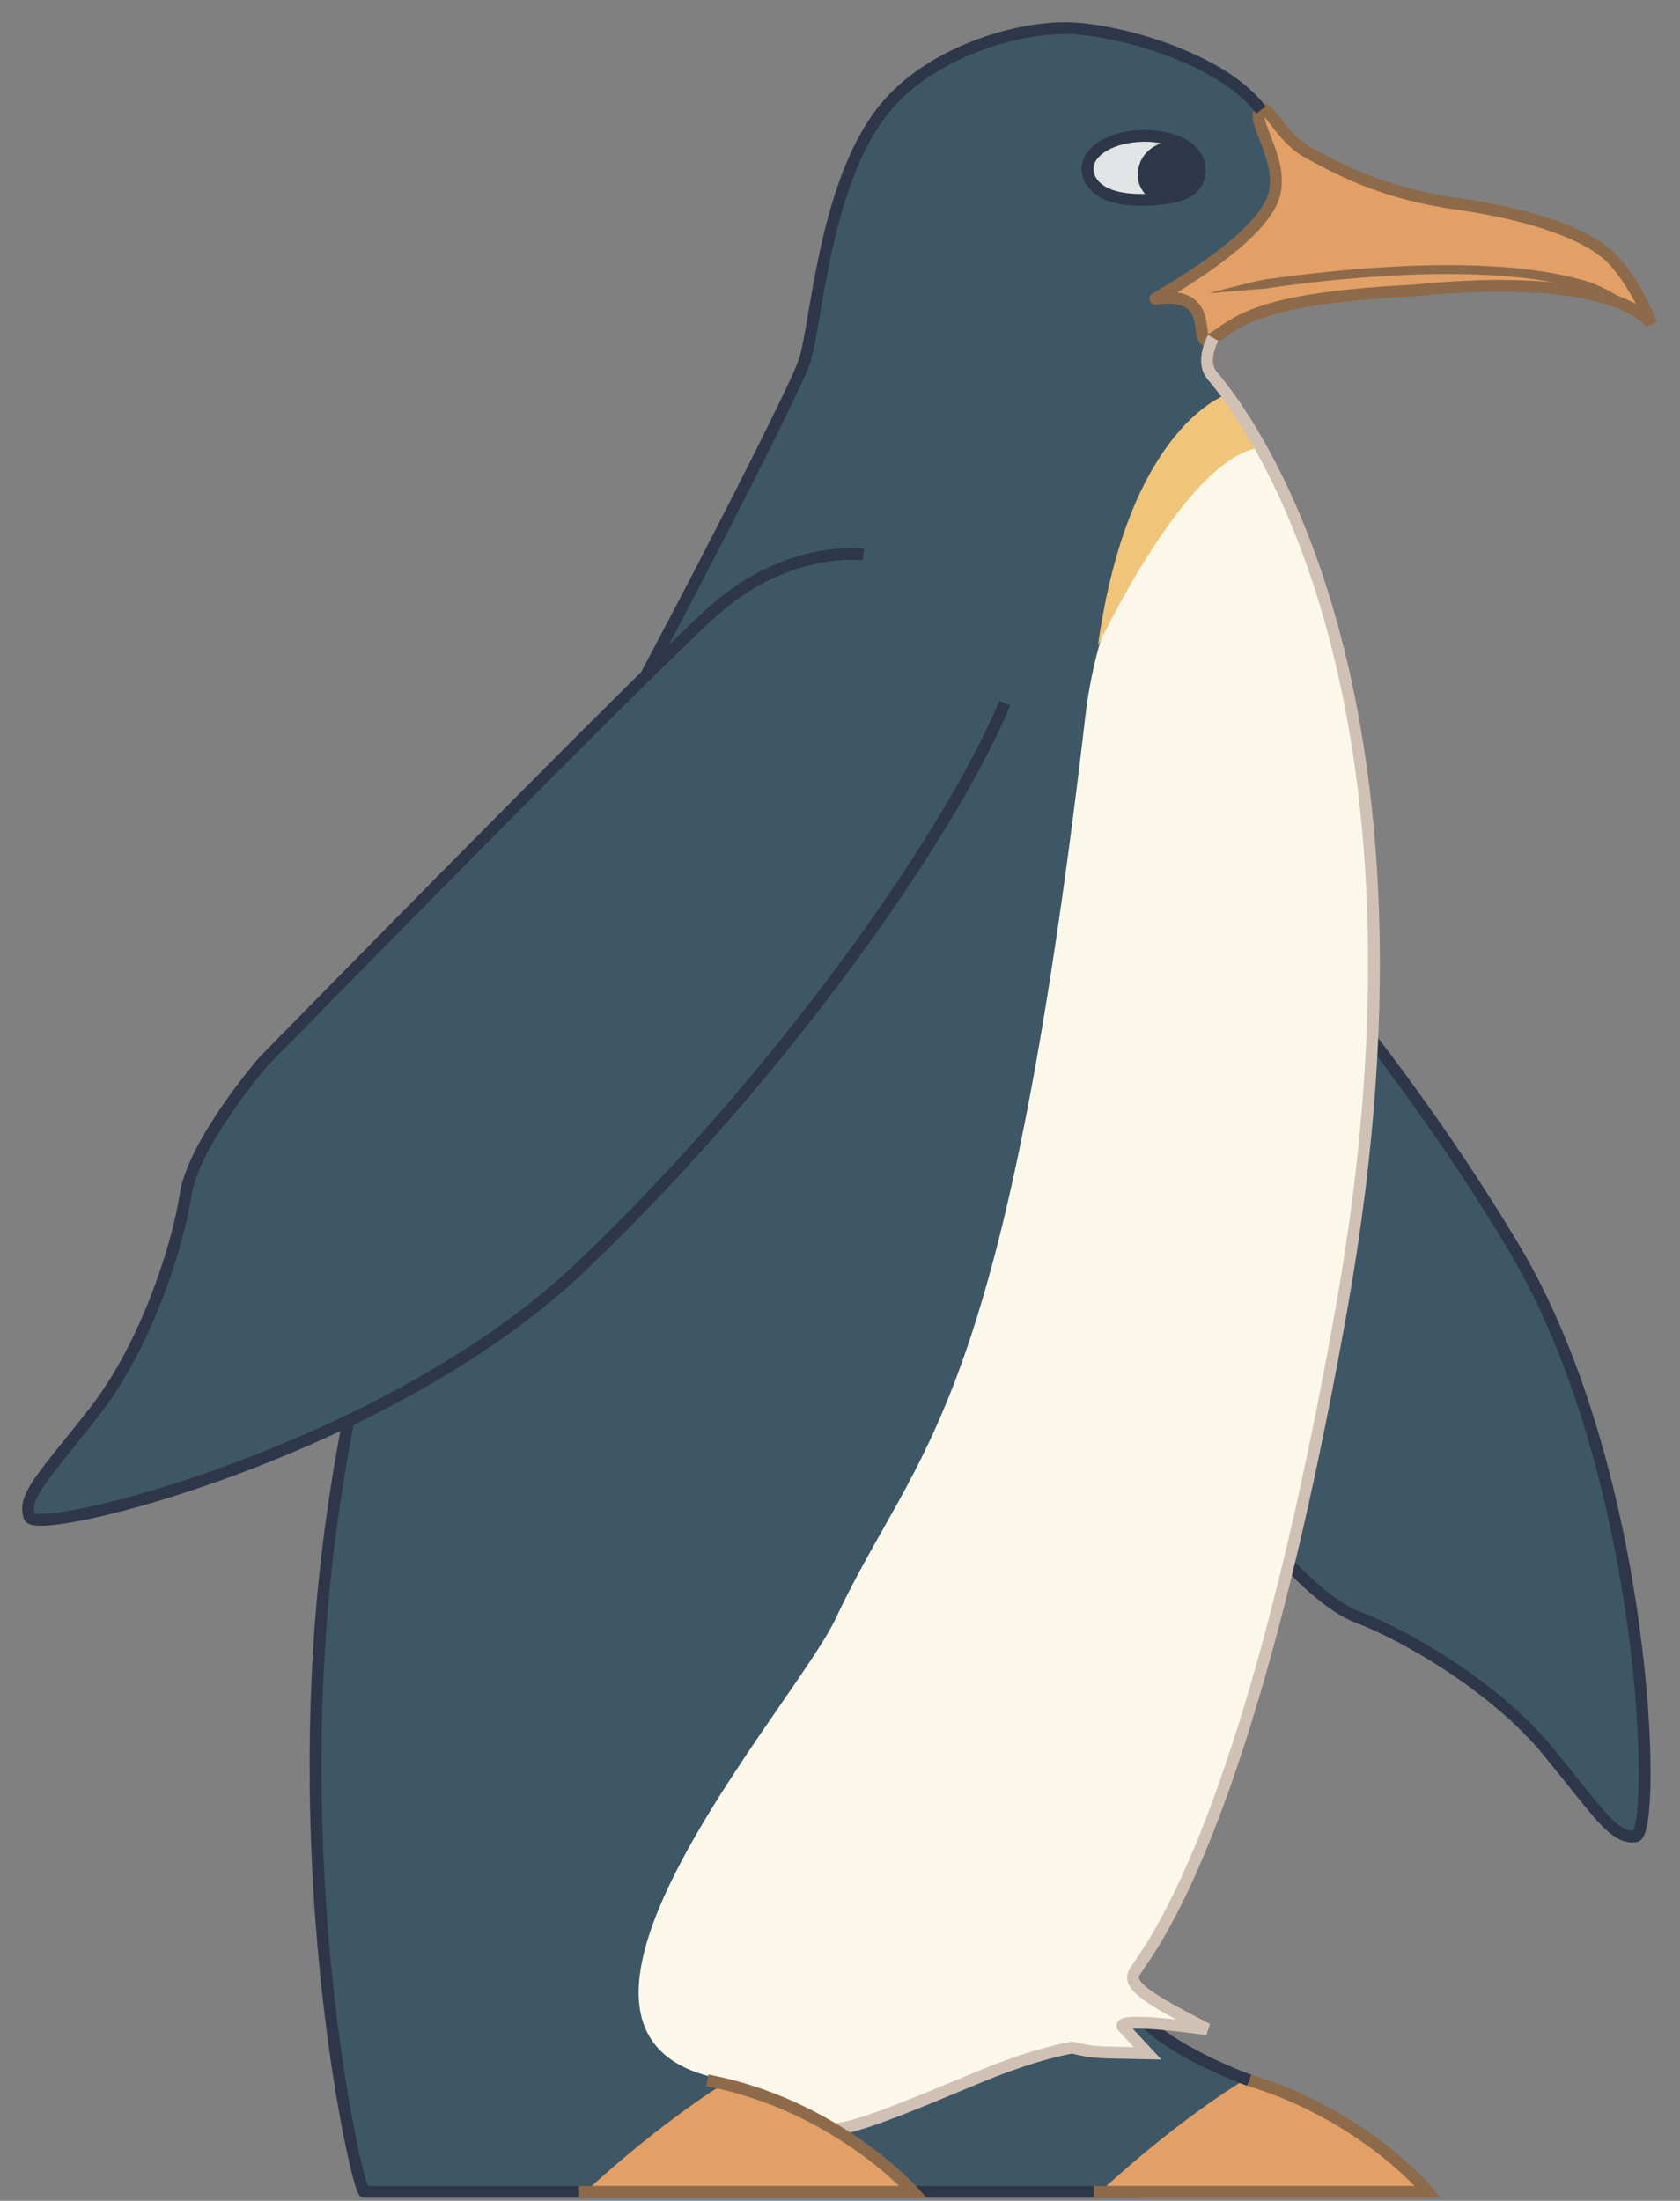 <svg width="71px" height="93px" viewBox="0 0 71 93" version="1.1" xml:space="preserve" xmlns="http://www.w3.org/2000/svg" xmlns:xlink="http://www.w3.org/1999/xlink">
  <rect x="0" y="0" width="71" height="93" fill="#808080" stroke="none"/>
  <defs/>
  <g>
    <title>Slice 1</title>
    <desc>Created with Sketch.</desc>
    <g id="Page-1" stroke="none" stroke-width="1" fill="none" fill-rule="evenodd">
      <g id="penguin-c-[animals,bird,cold,north-pole,south-pole,ice,antarctica,arctic,robert-hunter]" transform="translate(1, 1)">
        <g id="Group-4" transform="translate(36, 28.97)">
          <path d="M0.356,4.75 C0.356,4.75 -0.719,7.658 1.202,11.27 C2.694,14.075 15.654,34.01 15.654,34.01 C15.654,34.01 18.326,37.591 20.377,38.367 C22.429,39.143 26.217,41.343 28.418,44.028 C30.62,46.715 31.209,47.741 32.122,47.63 C33.035,47.519 32.687,32.303 26.96,22.722 C21.233,13.141 12.866,3.803 7.717,0.196" id="Fill-1" fill="#3E5766" fill-rule="nonzero"/>
          <path d="M0.356,4.75 C0.356,4.75 -0.719,7.658 1.202,11.27 C2.694,14.075 15.654,34.01 15.654,34.01 C15.654,34.01 18.326,37.591 20.377,38.367 C22.429,39.143 26.217,41.343 28.418,44.028 C30.62,46.715 31.209,47.741 32.122,47.63 C33.035,47.519 32.687,32.303 26.96,22.722 C21.233,13.141 12.866,3.803 7.717,0.196" id="Stroke-3" stroke="#2E374A" stroke-width="0.5"/>
        </g>
        <g id="Body" transform="translate(12, 0)" fill-rule="nonzero">
          <path d="M40.288,3.645 C38.599,1.533 34.16,0.188 31.993,0.188 C29.826,0.188 26.445,1.231 24.547,3.393 C21.816,6.504 21.522,12.764 20.986,14.303 C20.451,15.843 13.785,28.793 9.893,35.618 C6.543,41.496 1.621,54.169 0.58,67.324 C-0.462,80.479 2.147,91.623 2.397,91.623 L34.98,91.623 C37.317,89.193 36.937,89.571 37.353,89.57 C37.812,89.568 38.63,89.128 39.638,89.252 C39.638,89.252 39.085,89.197 38.874,88.024 C38.874,88.024 40.081,89.057 39.813,86.912 C39.813,86.912 35.005,84.615 34.854,83.746 C34.763,83.223 33.81,57.94 33.88,57.269 C33.929,56.803 37.48,29.043 38.854,15.665 C37.148,14.862 38.846,12.065 38.846,12.065 C38.846,12.065 43.328,7.446 40.288,3.645" id="Fill-5" fill="#3E5766"/>
          <path d="M39.36,16.392 C39.36,16.392 33.793,21.325 32.873,29.235 C29.404,59.048 25.812,59.95 22.312,67.408 C20.563,71.135 7.738,85.361 17.813,86.912 C17.813,86.912 20.76,87.894 22.219,88.816 C22.992,89.304 29.507,86.139 30.208,86.093 C30.208,86.093 31.979,85.339 32.729,85.57 C33.479,85.8 35.012,86.145 35.496,85.769 L34.437,84.627 C34.437,84.208 37.676,84.752 38.021,84.752 C38.021,84.752 34.328,83.265 34.929,82.379 C39.314,75.919 40.975,68.331 43.451,55.637 C46.136,41.873 45.088,30.373 42.398,22.623 C41.158,19.235 39.36,16.392 39.36,16.392" id="Fill-7" fill="#FBF8EA"/>
          <path d="M33.402,26.274 C33.386,26.387 37.083,18.317 40.281,17.908 L38.854,15.665 C38.854,15.665 34.708,16.967 33.402,26.274" id="Fill-9" fill="#F0C579"/>
        </g>
        <g id="Beak" transform="translate(47, 3)">
          <path d="M0.829,8.625 C0.729,8.64 5.318,6.199 5.851,4.227 C6.259,2.718 4.808,1.053 5.288,0.645 C5.608,0.372 6.108,1.822 7.316,2.467 C8.61,3.158 10.42,4.164 13.53,4.604 C16.641,5.043 19.271,5.892 20.299,7.117 C21.327,8.343 21.779,9.694 21.779,9.694 C21.779,9.694 20.551,7.4 11.709,8.28 C4.954,8.625 4.337,9.641 3.27,10.28 C2.204,10.919 3.684,8.217 0.829,8.625" id="Fill-11" fill="#E3A066" fill-rule="nonzero"/>
          <path d="M3.102,8.405 C3.102,8.405 3.381,8.309 3.875,8.182 C4.124,8.12 4.426,8.047 4.772,7.961 C4.946,7.921 5.131,7.878 5.326,7.833 C5.522,7.79 5.732,7.779 5.948,7.744 C7.684,7.508 10.01,7.261 12.35,7.212 C13.519,7.188 14.691,7.213 15.787,7.307 C16.336,7.352 16.864,7.42 17.364,7.501 C17.863,7.583 18.332,7.687 18.761,7.8 C18.973,7.865 19.182,7.914 19.37,7.99 C19.558,8.07 19.73,8.159 19.894,8.236 C20.214,8.408 20.489,8.562 20.695,8.722 C20.912,8.864 21.057,9.009 21.157,9.104 C21.257,9.197 21.311,9.247 21.311,9.247 C21.311,9.247 21.249,9.208 21.133,9.133 C21.019,9.058 20.852,8.95 20.623,8.842 C20.403,8.72 20.113,8.613 19.786,8.496 C19.451,8.397 19.074,8.286 18.663,8.164 C18.247,8.054 17.791,7.953 17.303,7.873 C16.814,7.794 16.295,7.727 15.755,7.683 C14.676,7.59 13.517,7.565 12.358,7.589 C10.038,7.638 7.724,7.883 5.999,8.117 C5.783,8.143 5.579,8.189 5.38,8.204 C5.182,8.218 4.993,8.232 4.816,8.245 C4.462,8.275 4.154,8.302 3.9,8.324 C3.646,8.348 3.446,8.366 3.31,8.379 C3.176,8.392 3.102,8.405 3.102,8.405" id="Fill-13" fill="#8D6A4A" fill-rule="nonzero"/>
          <path d="M0.829,8.625 C0.729,8.64 5.318,6.199 5.851,4.227 C6.259,2.718 4.808,1.053 5.288,0.645 C5.608,0.372 6.108,1.822 7.316,2.467 C8.61,3.158 10.42,4.164 13.53,4.604 C16.641,5.043 19.271,5.892 20.299,7.117 C21.327,8.343 21.779,9.694 21.779,9.694 C21.779,9.694 20.551,7.4 11.709,8.28 C4.954,8.625 4.337,9.641 3.27,10.28 C2.204,10.919 3.684,8.217 0.829,8.625 Z" id="Stroke-15" stroke="#8D6A4A" stroke-width="0.5"/>
        </g>
        <g id="Eye" transform="translate(44, 4)">
          <path d="M0.99,1.896 C1.137,1.236 2.153,0.639 3.615,0.702 C5.552,0.858 5.752,1.848 5.704,2.241 C5.646,2.717 5.444,3.404 3.21,3.404 C1.302,3.404 0.858,2.488 0.99,1.896" id="Fill-17" fill="#E2E3E4" fill-rule="nonzero"/>
          <path d="M3.6,3.384 C3.6,3.384 2.884,2.913 3.134,2.017 C3.383,1.124 4.321,0.927 4.663,0.958 C5.005,0.99 5.252,1.286 5.252,1.286 C5.252,1.286 5.933,1.844 5.682,2.457 C5.43,3.069 4.475,3.342 4.475,3.342 C4.475,3.342 3.717,3.446 3.6,3.384" id="Fill-19" fill="#2E374A" fill-rule="nonzero"/>
          <path d="M0.986,1.938 C1.133,1.279 2.148,0.681 3.611,0.744 C5.547,0.901 5.747,1.891 5.7,2.284 C5.642,2.759 5.44,3.446 3.205,3.446 C1.297,3.446 0.854,2.531 0.986,1.938 Z" id="Stroke-23" stroke="#2E374A" stroke-width="0.5"/>
        </g>
        <path d="M51.813,86.912 C51.908,87.794 54.063,88.774 54.063,88.774 C52.726,88.607 50.874,88.024 50.874,88.024 C51.085,89.197 51.896,89.361 51.896,89.361 C50.888,89.237 49.916,90.112 49.458,90.115 C49.458,90.115 49.317,89.193 46.979,91.623 L14.396,91.623 C14.146,91.623 11.538,80.479 12.579,67.324 C13.621,54.169 18.542,41.496 21.894,35.619 C25.785,28.793 32.45,15.843 32.986,14.304 C33.522,12.764 33.816,6.503 36.547,3.393 C38.445,1.231 41.826,0.188 43.993,0.188 C46.16,0.188 50.682,1.466 52.288,3.645" id="Stroke-21" stroke="#2E374A" stroke-width="0.5"/>
        <g id="Back-Foot" transform="translate(45, 84)">
          <path d="M0.486,7.623 L14.351,7.623 C14.351,7.623 13.563,5.57 6.563,2.912 C6.563,2.912 3.897,4.481 0.486,7.623" id="Fill-25" fill="#E3A066" fill-rule="nonzero"/>
          <path d="M6.8,2.912 C6.8,2.912 3.875,1.863 2.438,0.484" id="Stroke-27" stroke="#2E374A" stroke-width="0.5"/>
          <path d="M0.226,7.623 L14.351,7.623 C14.351,7.623 11.688,4.397 6.813,2.912" id="Stroke-29" stroke="#8D6A4A" stroke-width="0.5"/>
        </g>
        <path d="M50.27,13.28 C50.27,13.28 49.717,14.266 50.229,14.872 C50.865,15.626 60.597,26.825 55.687,54.337 C51.664,76.876 47.447,81.453 46.929,82.379 C46.584,82.996 48.116,83.747 50.021,84.752 C50.021,84.752 46.306,84.219 46.437,84.627 C46.437,84.627 46.849,85.071 47.496,85.768 C45.309,85.718 45.333,85.767 44.313,85.529 C44.313,85.529 42.868,85.74 40.445,86.741 C38.022,87.743 35.324,88.92 34.24,88.978" id="Stroke-31" stroke="#D1C1B5" stroke-width="0.5"/>
        <g id="Back-foot" transform="translate(23, 86)">
          <path d="M0.736,5.623 L14.601,5.623 C14.601,5.623 13.813,3.57 6.813,0.912 C6.813,0.912 4.147,2.481 0.736,5.623" id="Fill-33" fill="#E3A066" fill-rule="nonzero"/>
          <path d="M0.475,5.623 L14.601,5.623 C14.601,5.623 11.312,1.936 5.896,0.912" id="Stroke-35" stroke="#8D6A4A" stroke-width="0.5"/>
        </g>
        <g id="Group-40" transform="translate(0, 21.932)">
          <path d="M35.486,0.502 C35.486,0.502 32.426,0.071 29.3,2.751 C26.872,4.832 10.112,21.951 10.112,21.951 C10.112,21.951 7.173,25.366 6.843,27.561 C6.512,29.754 5.153,33.972 2.988,36.729 C0.825,39.485 -0.054,40.289 0.244,41.166 C0.542,42.044 15.319,38.404 23.478,30.67 C31.638,22.938 39.012,12.653 41.462,6.785" id="Fill-37" fill="#3E5766" fill-rule="nonzero"/>
          <path d="M35.486,0.502 C35.486,0.502 32.426,0.071 29.3,2.751 C26.872,4.832 10.112,21.951 10.112,21.951 C10.112,21.951 7.173,25.366 6.843,27.561 C6.512,29.754 5.153,33.972 2.988,36.729 C0.825,39.485 -0.054,40.289 0.244,41.166 C0.542,42.044 15.319,38.404 23.478,30.67 C31.638,22.938 39.012,12.653 41.462,6.785" id="Stroke-39" stroke="#2E374A" stroke-width="0.5"/>
        </g>
      </g>
    </g>
  </g>
</svg>
